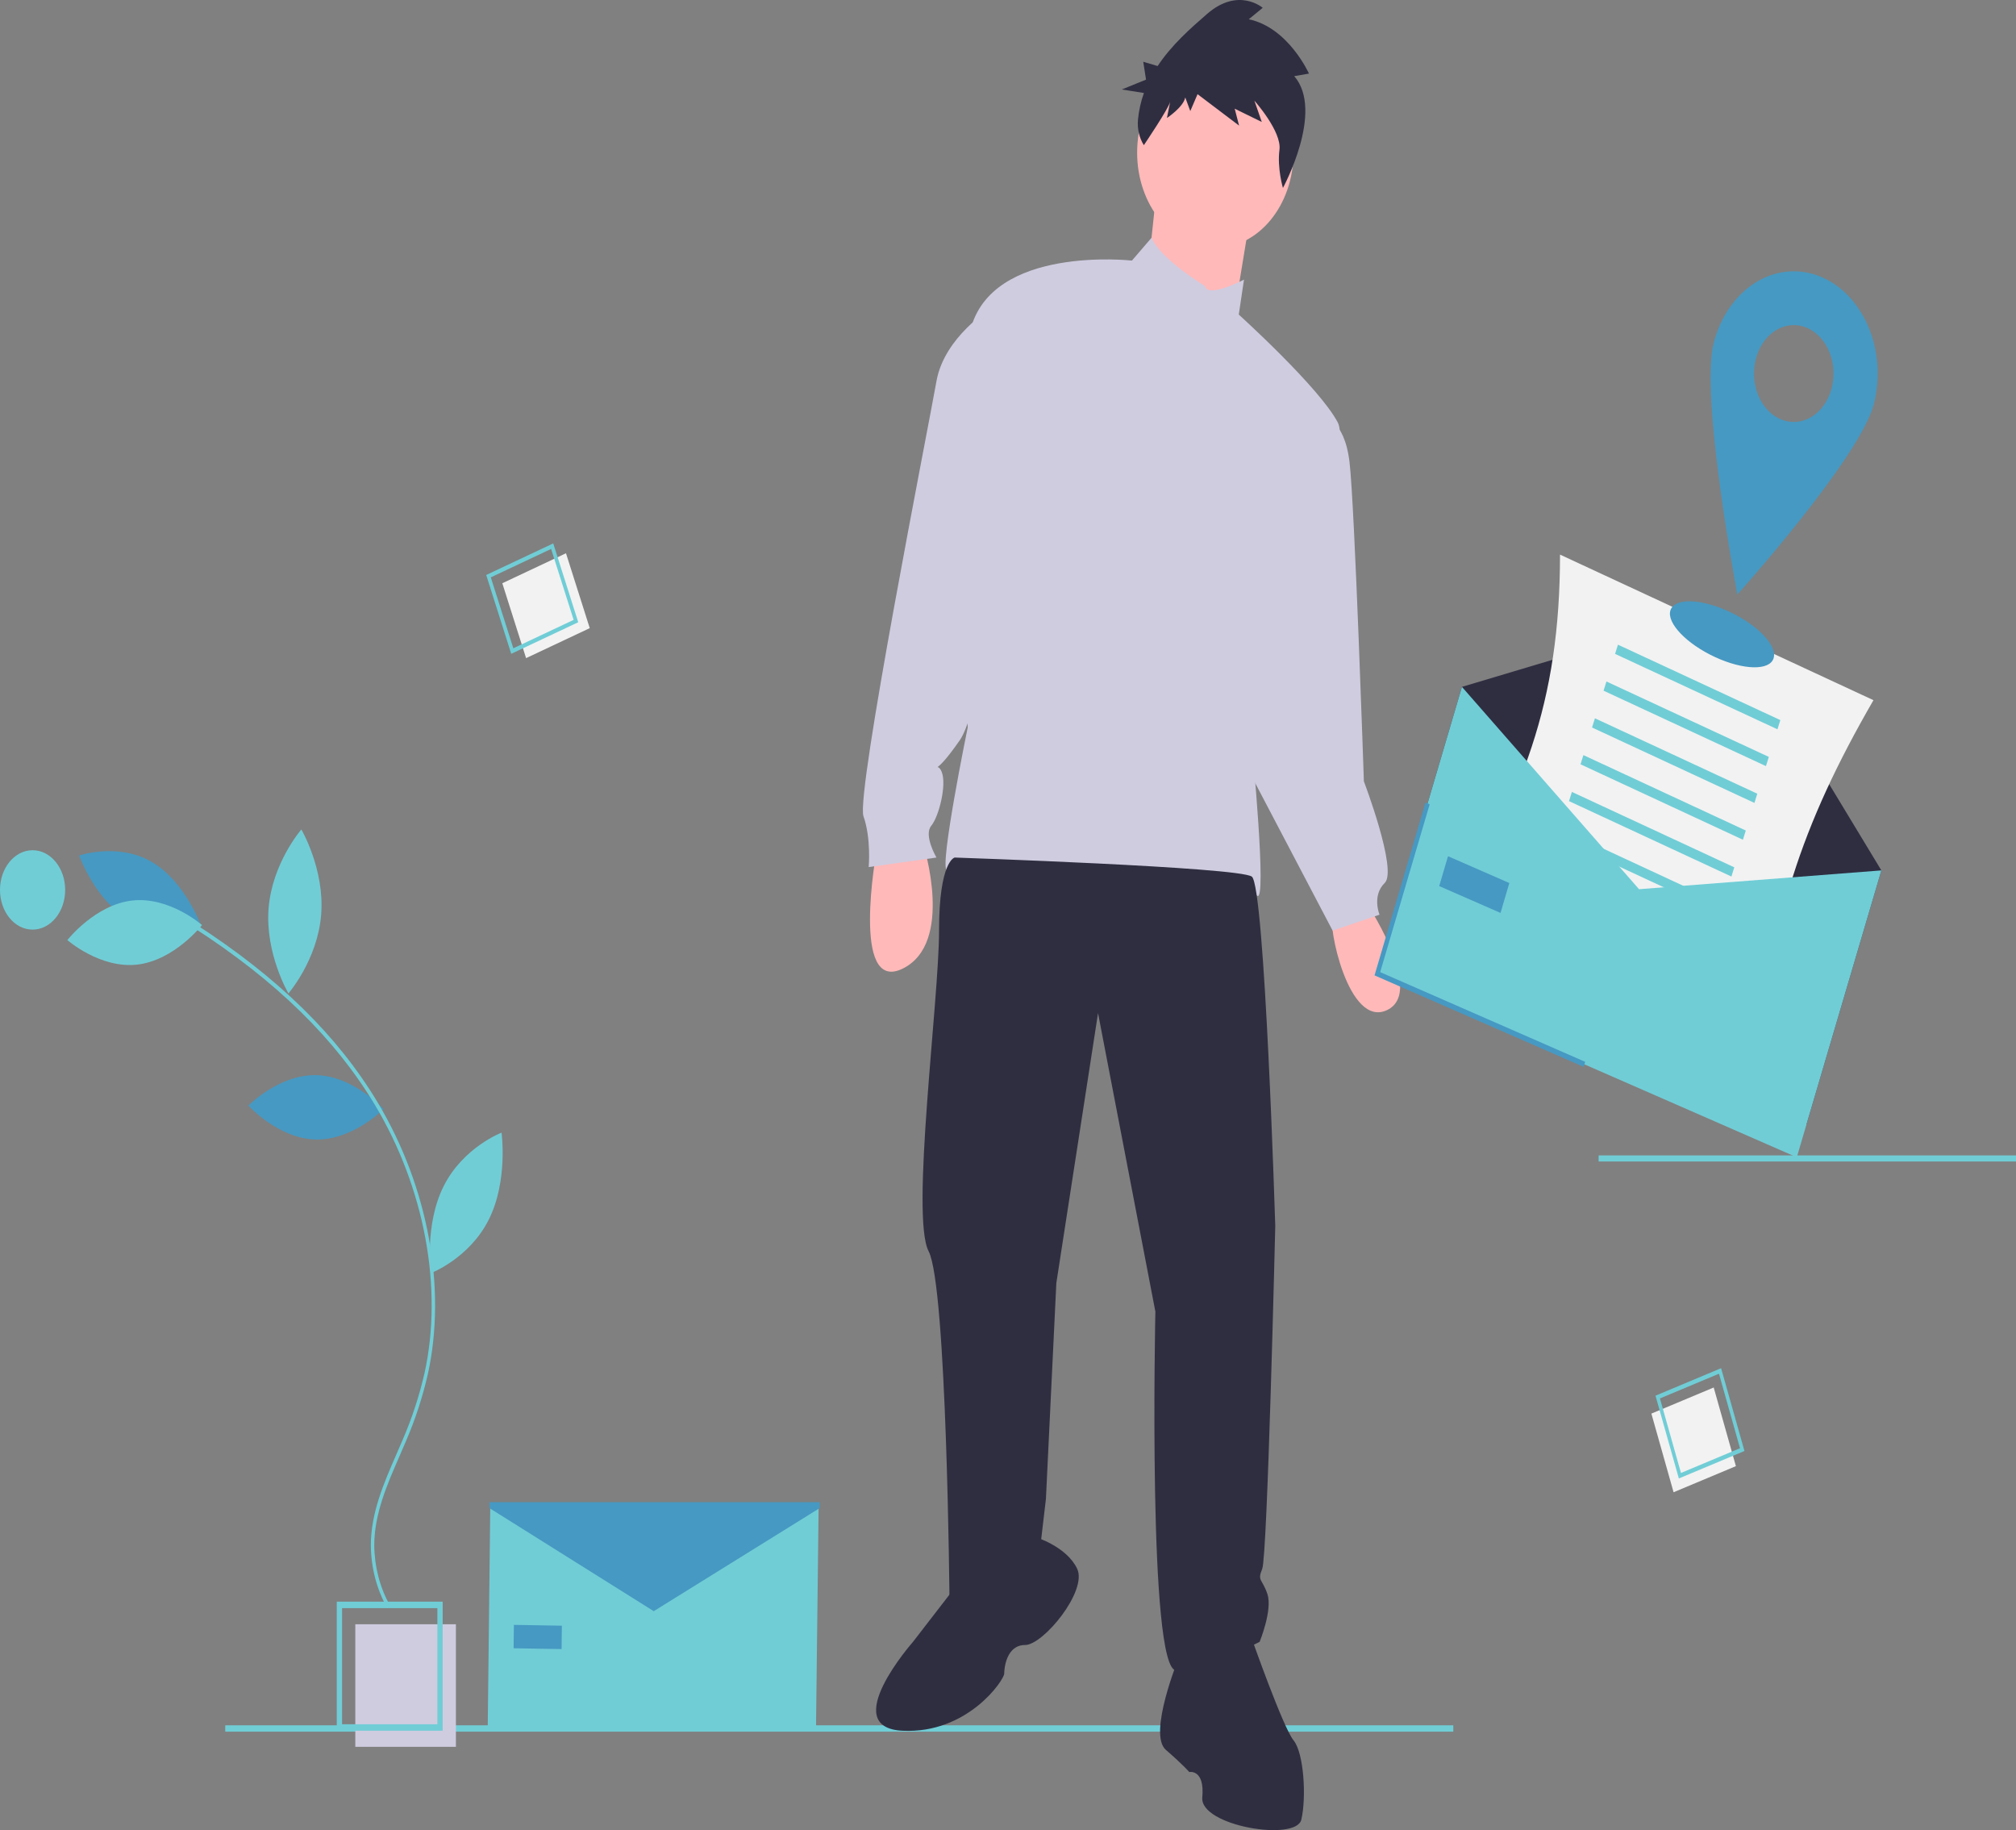 <svg width="509" height="462" viewBox="0 0 509 462" fill="none" xmlns="http://www.w3.org/2000/svg">
<rect x="0" y="0" width="509" height="462" fill="#808080" stroke="none"/>
<g clip-path="url(#clip0_53_490)">
<path d="M366.93 435.541H56.871V437.144H366.93V435.541Z" fill="#70CDD6"/>
<path d="M221.302 214.877C221.302 214.877 214.721 250.948 227.882 244.535C241.042 238.123 233.146 213.274 233.146 213.274L221.302 214.877Z" fill="#FFB9B9"/>
<path d="M344.352 226.901C344.352 226.901 360.144 250.146 350.274 254.956C340.403 259.765 335.139 233.313 336.455 230.909C337.771 228.504 344.352 226.901 344.352 226.901Z" fill="#FFB9B9"/>
<path d="M306.844 62.578C317.747 62.578 326.585 51.812 326.585 38.531C326.585 25.25 317.747 14.484 306.844 14.484C295.942 14.484 287.104 25.25 287.104 38.531C287.104 51.812 295.942 62.578 306.844 62.578Z" fill="#FFB9B9"/>
<path d="M292.039 47.749L289.407 72.598L311.121 82.217L315.728 54.161L292.039 47.749Z" fill="#FFB9B9"/>
<path d="M304.212 72.197C304.212 72.197 293.057 65.489 290.739 60.026L285.788 65.784C285.788 65.784 250.255 61.777 244.99 83.419C239.726 105.062 244.332 183.616 244.332 183.616C244.332 183.616 237.094 218.885 239.068 219.687C241.042 220.488 265.389 234.916 299.606 226.901C299.606 226.901 314.741 223.694 317.373 226.099C320.005 228.504 316.057 187.624 316.057 187.624C316.057 187.624 342.378 115.482 337.771 106.665C333.165 97.847 312.767 79.411 312.767 79.411L314.083 70.594C314.083 70.594 304.87 75.403 304.212 72.197Z" fill="#CFCCE0"/>
<path d="M250.254 77.808C250.254 77.808 238.41 85.022 236.436 96.244C234.462 107.466 216.037 200.449 218.011 206.06C219.985 211.671 219.327 218.885 219.327 218.885L236.436 216.48C236.436 216.48 233.146 210.869 235.12 208.465C237.094 206.06 239.068 198.044 237.752 194.838C236.436 191.632 235.12 197.243 242.358 186.822C249.596 176.402 266.047 81.014 250.254 77.808Z" fill="#CFCCE0"/>
<path d="M333.823 105.062C333.823 105.062 339.416 105.462 340.732 116.684C342.049 127.906 344.352 197.242 344.352 197.242C344.352 197.242 352.906 219.686 349.616 222.893C346.326 226.099 348.3 230.909 348.3 230.909L336.455 234.916L310.792 186.02L333.823 105.062Z" fill="#CFCCE0"/>
<path d="M241.042 216.48C241.042 216.48 237.094 217.282 237.094 234.916C237.094 252.551 229.856 307.058 234.462 315.875C239.068 324.693 239.726 404.048 239.726 404.048C239.726 404.048 252.229 410.461 262.757 389.62L264.073 378.398L266.705 323.891L277.233 255.757L291.71 331.105C291.71 331.105 289.736 421.683 296.974 421.683C304.212 421.683 318.031 414.469 318.031 414.469C318.031 414.469 321.321 406.453 320.005 402.445C318.689 398.437 317.373 399.239 318.689 396.033C320.005 392.826 321.979 309.463 321.979 309.463C321.979 309.463 319.347 223.694 316.057 221.29C312.767 218.885 241.042 216.48 241.042 216.48Z" fill="#2F2E41"/>
<path d="M241.042 400.842L230.514 414.469C230.514 414.469 211.431 436.111 227.882 436.913C244.332 437.714 253.545 424.088 253.545 422.484C253.545 420.881 254.203 415.27 258.809 415.27C263.415 415.27 274.601 401.644 271.969 396.033C269.337 390.422 261.441 388.017 261.441 388.017L241.042 400.842Z" fill="#2F2E41"/>
<path d="M297.632 418.477C297.632 418.477 289.736 437.714 294.342 441.722C298.948 445.73 300.264 447.333 300.264 447.333C300.264 447.333 304.212 446.532 303.554 453.746C302.896 460.96 327.243 464.968 328.559 459.357C329.875 453.746 329.217 442.524 326.585 439.318C323.953 436.111 316.057 413.667 316.057 413.667C316.057 413.667 307.502 401.644 297.632 418.477Z" fill="#2F2E41"/>
<path d="M326.767 19.222L330.486 18.578C330.486 18.578 325.309 6.971 315.289 4.864L318.807 1.972C318.807 1.972 312.695 -3.349 304.796 3.49C300.644 7.085 295.823 11.329 292.277 16.67L288.649 15.59L289.348 20.102L283.235 22.585L288.82 23.475C288.05 25.603 287.544 27.858 287.321 30.167C287.104 32.479 287.634 34.803 288.797 36.649C288.797 36.649 295.123 27.307 295.454 25.655L294.626 29.785C294.626 29.785 298.759 27.076 299.256 24.599L300.524 28.039L302.359 23.772L312.841 31.706L311.739 27.439L318.573 30.787L316.713 25.419C316.713 25.419 323.642 33.171 323.039 37.806C322.435 42.44 323.915 47.443 323.915 47.443C323.915 47.443 334.455 28.075 326.767 19.222Z" fill="#2F2E41"/>
<path d="M509 291.676H403.623V293.212H509V291.676Z" fill="#70CDD6"/>
<path d="M115.109 410.029H89.708V440.971H115.109V410.029Z" fill="#CFCCE0"/>
<path d="M111.767 436.9H85.029V404.329H111.767V436.9ZM86.366 435.271H110.43V405.958H86.366L86.366 435.271Z" fill="#70CDD6"/>
<path d="M142.899 139.664L126.824 147.237L132.826 166.141L148.901 158.568L142.899 139.664Z" fill="#F2F2F2"/>
<path d="M145.996 157.077L129.075 165.049L122.758 145.15L139.679 137.178L145.996 157.077ZM129.605 163.655L144.834 156.481L139.148 138.572L123.919 145.747L129.605 163.655Z" fill="#70CDD6"/>
<path d="M438.28 370.116L432.676 350.261L416.942 356.851L422.545 376.706L438.28 370.116Z" fill="#F2F2F2"/>
<path d="M423.878 373.226L417.98 352.326L434.543 345.39L440.441 366.289L423.878 373.226ZM419.103 353.024L424.411 371.834L439.318 365.591L434.009 346.782L419.103 353.024Z" fill="#70CDD6"/>
<path d="M79.92 271.417C89.344 271.663 96.841 279.983 96.841 279.983C96.841 279.983 89.058 287.903 79.634 287.657C70.209 287.411 62.712 279.091 62.712 279.091C62.712 279.091 70.495 271.17 79.92 271.417Z" fill="#4699C2"/>
<path d="M32.538 232.227C41.052 237.155 50.816 233.813 50.816 233.813C50.816 233.813 46.775 222.483 38.26 217.555C29.745 212.627 19.981 215.969 19.981 215.969C19.981 215.969 24.023 227.3 32.538 232.227Z" fill="#4699C2"/>
<path d="M33.403 227.33C42.791 226.285 51.008 233.526 51.008 233.526C51.008 233.526 44.004 242.462 34.617 243.507C25.229 244.552 17.012 237.311 17.012 237.311C17.012 237.311 24.015 228.376 33.403 227.33Z" fill="#70CDD6"/>
<path d="M67.815 229.31C66.915 240.741 72.823 250.783 72.823 250.783C72.823 250.783 80.189 242.292 81.089 230.861C81.989 219.43 76.082 209.388 76.082 209.388C76.082 209.388 68.715 217.88 67.815 229.31Z" fill="#70CDD6"/>
<path d="M112.027 299.416C107.103 309.208 108.797 321.389 108.797 321.389C108.797 321.389 118.474 317.693 123.398 307.9C128.322 298.108 126.628 285.927 126.628 285.927C126.628 285.927 116.951 289.623 112.027 299.416Z" fill="#70CDD6"/>
<path d="M97.742 405.883L98.459 405.292C95.93 400.821 94.549 395.535 94.492 390.105C94.512 382.163 97.714 374.817 100.812 367.713C101.386 366.394 101.959 365.08 102.511 363.766C104.824 358.41 106.668 352.771 108.011 346.944C112.816 325.197 108.086 299.539 95.359 278.309C85.264 261.468 70.214 246.741 49.351 233.287L48.946 234.22C69.69 247.597 84.644 262.222 94.66 278.931C107.233 299.905 111.912 325.228 107.175 346.67C105.847 352.426 104.025 357.995 101.74 363.286C101.19 364.595 100.619 365.904 100.047 367.218C96.9 374.436 93.647 381.899 93.626 390.102C93.683 395.743 95.116 401.236 97.742 405.883Z" fill="#70CDD6"/>
<path d="M8.227 234.673C12.771 234.673 16.454 230.187 16.454 224.652C16.454 219.117 12.771 214.63 8.227 214.63C3.683 214.63 0 219.117 0 224.652C0 230.187 3.683 234.673 8.227 234.673Z" fill="#70CDD6"/>
<path d="M456.101 283.849L350.203 237.517L369.109 173.393L435.047 153.695L475.008 219.726L456.101 283.849Z" fill="#2F2E41"/>
<path d="M443.273 271.133L364.134 234.385C384.679 200.863 393.866 177.216 393.873 140.006L473.011 176.755C454.626 208.568 446.937 232.484 443.273 271.133Z" fill="#F2F2F2"/>
<path d="M449.501 181.783L408.502 162.745L407.775 165.068L448.775 184.106L449.501 181.783Z" fill="#70CDD6"/>
<path d="M446.594 191.075L405.594 172.037L404.868 174.36L445.867 193.398L446.594 191.075Z" fill="#70CDD6"/>
<path d="M443.686 200.367L402.687 181.329L401.96 183.652L442.959 202.69L443.686 200.367Z" fill="#70CDD6"/>
<path d="M440.778 209.659L399.779 190.62L399.052 192.943L440.052 211.982L440.778 209.659Z" fill="#70CDD6"/>
<path d="M437.871 218.95L396.871 199.912L396.145 202.235L437.144 221.273L437.871 218.95Z" fill="#70CDD6"/>
<path d="M434.963 228.242L393.964 209.204L393.237 211.527L434.236 230.565L434.963 228.242Z" fill="#70CDD6"/>
<path d="M432.056 237.534L391.056 218.496L390.329 220.819L431.329 239.857L432.056 237.534Z" fill="#70CDD6"/>
<path d="M429.148 246.826L388.148 227.788L387.422 230.111L428.421 249.149L429.148 246.826Z" fill="#70CDD6"/>
<path d="M453.655 292.147L347.756 245.815L369.109 173.393L413.829 224.472L475.008 219.726L453.655 292.147Z" fill="#70CDD6"/>
<path d="M399.847 269.327L347.043 246.225L359.909 202.585L360.959 203.044L348.47 245.405L400.224 268.048L399.847 269.327Z" fill="#4699C2"/>
<path d="M381.077 222.917L365.595 216.144L363.371 223.687L378.853 230.461L381.077 222.917Z" fill="#4699C2"/>
<path d="M206.027 436.111L123.144 436.058L123.794 379.376L164.985 401.928L206.678 380.788L206.027 436.111Z" fill="#70CDD6"/>
<path d="M141.86 410.393L129.743 410.186L129.675 416.091L141.792 416.297L141.86 410.393Z" fill="#4699C2"/>
<path d="M206.955 380.71L165.06 406.728L123.576 380.71V379.209H206.955V380.71Z" fill="#4699C2"/>
<path d="M447.796 166.172C448.786 163.007 443.758 157.733 436.565 154.393C429.372 151.053 422.737 150.911 421.747 154.076C420.757 157.24 425.785 162.514 432.978 165.854C440.172 169.194 446.806 169.337 447.796 166.172Z" fill="#4699C2"/>
<path d="M459.179 69.652C456.523 68.646 453.729 68.287 450.958 68.596C448.188 68.904 445.494 69.875 443.031 71.452C440.568 73.029 438.385 75.181 436.605 77.786C434.825 80.391 433.483 83.398 432.657 86.634C429.183 100.245 438.651 150.073 438.651 150.073C438.651 150.073 469.646 115.572 473.12 101.961C474.789 95.424 474.257 88.348 471.643 82.289C469.028 76.23 464.545 71.685 459.179 69.652ZM449.909 105.971C448.013 105.253 446.335 103.867 445.087 101.987C443.838 100.107 443.075 97.819 442.894 95.411C442.714 93.003 443.123 90.584 444.071 88.46C445.019 86.335 446.462 84.601 448.219 83.476C449.976 82.351 451.968 81.886 453.942 82.139C455.916 82.393 457.783 83.354 459.309 84.901C460.835 86.448 461.949 88.511 462.512 90.83C463.075 93.148 463.061 95.618 462.472 97.927C462.081 99.46 461.445 100.884 460.602 102.118C459.759 103.352 458.725 104.372 457.558 105.119C456.391 105.866 455.115 106.325 453.803 106.472C452.491 106.618 451.167 106.448 449.909 105.971Z" fill="#4699C2"/>
</g>
<defs>
<clipPath id="clip0_53_490">
<rect width="509" height="462" fill="white"/>
</clipPath>
</defs>
</svg>
